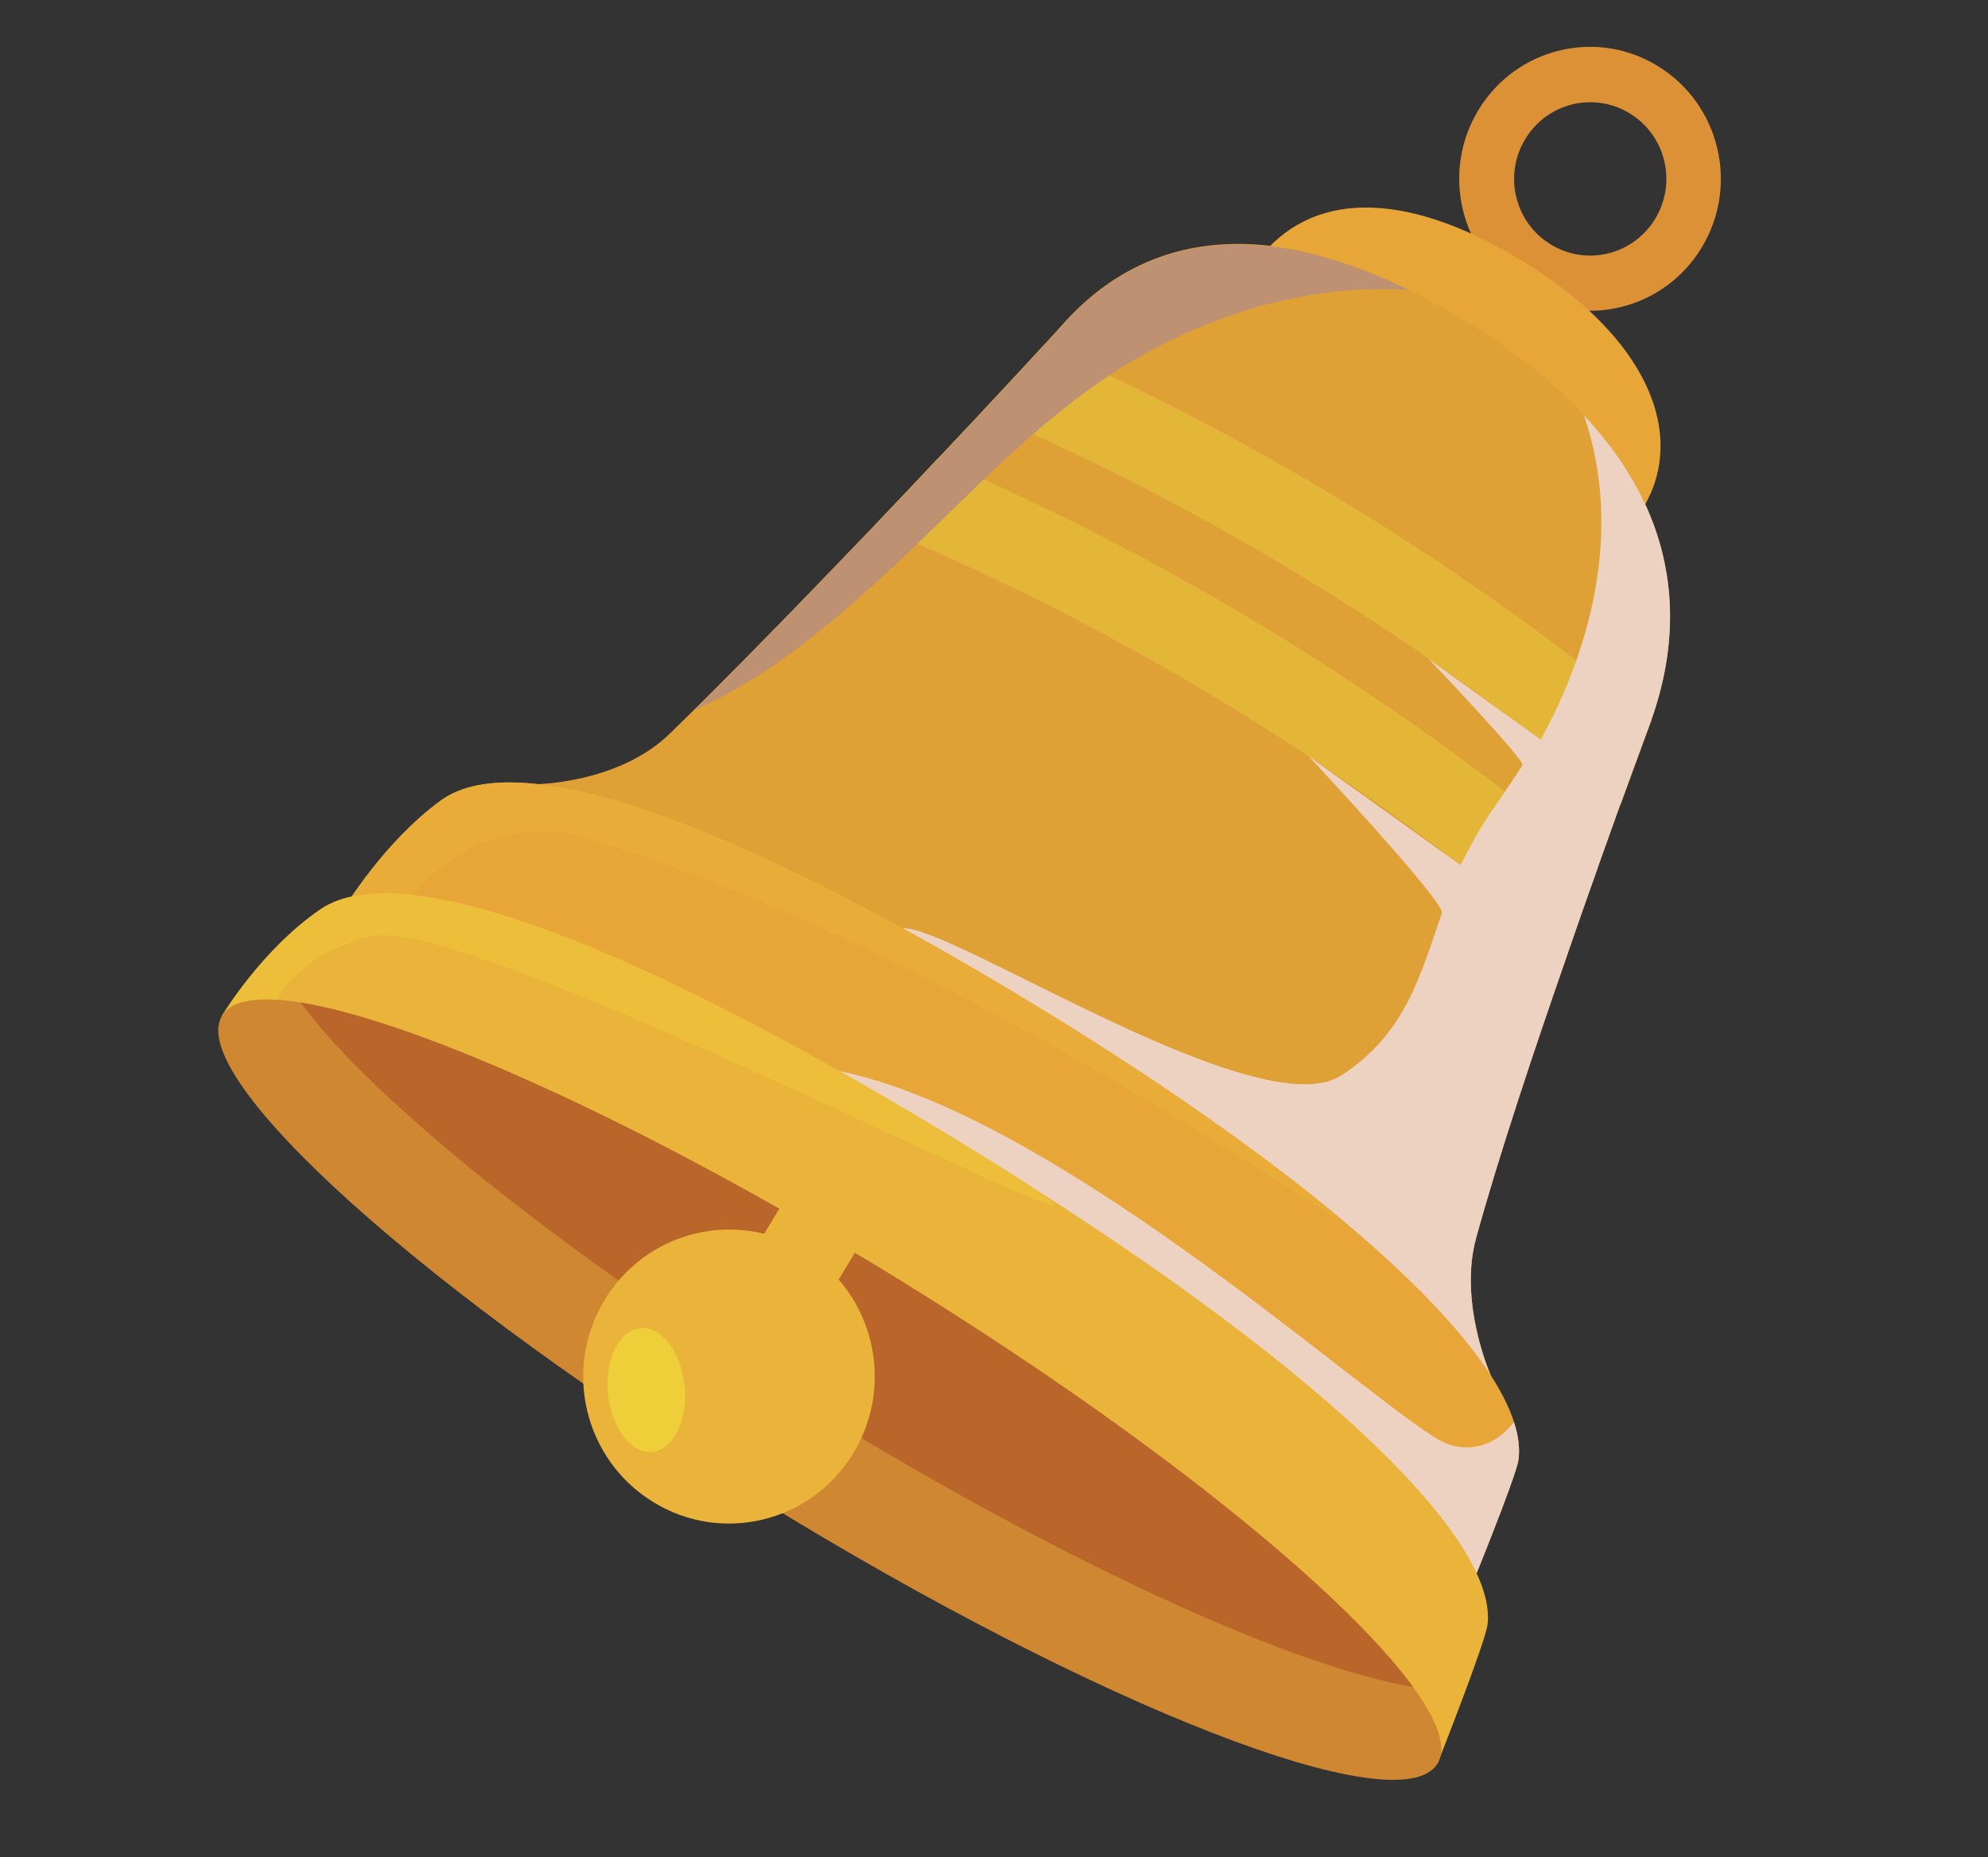 <?xml version="1.0" encoding="utf-8"?>
<!-- Generator: Adobe Illustrator 24.1.1, SVG Export Plug-In . SVG Version: 6.00 Build 0)  -->
<svg version="1.1" id="Layer_1" xmlns="http://www.w3.org/2000/svg" xmlns:xlink="http://www.w3.org/1999/xlink" x="0px" y="0px"
	 viewBox="0 0 105.13 98.21" style="enable-background:new 0 0 105.13 98.21;" xml:space="preserve">
<rect x="0" y="0" width="105.13" height="98.21" fill="#333333" stroke="none"/>
<style type="text/css">
	.st0{opacity:0.42;}
	.st1{fill:#FFFFFF;}
	.st2{fill:#DD9136;}
	.st3{fill:#E8A638;}
	.st4{fill:#DFA036;}
	.st5{fill:#E3B637;}
	.st6{fill:#BE9173;}
	.st7{fill:#EDD2C1;}
	.st8{fill:#E9AC39;}
	.st9{fill:#EAB339;}
	.st10{fill:#ECBE39;}
	.st11{fill:#D08732;}
	.st12{fill:#BA662A;}
	.st13{fill:#EECE39;}
</style>
<g>
	<g class="st0">
		<path class="st1" d="M30.22,62.12c3.87,1.1,7.65-2.96,10.19-5.63c2.86-3.01,6.95-7.07,7.36-11.61c0.23-2.52-2.07-4.78-4.36-3.68
			c-3.33,1.61-5.36,5.53-7.6,8.49c-1.1,1.45-2.19,2.91-3.24,4.41c-1.02,1.46-1.89,3.44-3.2,4.58C28.09,59.8,28.79,61.71,30.22,62.12
			L30.22,62.12z"/>
	</g>
	<g>
	</g>
</g>
<g>
	<g>
		<g>
			<g>
				<path class="st2" d="M78.18,5.82c-1.99,3.29-0.96,7.58,2.3,9.59c3.26,2.01,7.52,0.97,9.51-2.32c1.99-3.29,0.96-7.58-2.31-9.59
					C84.43,1.49,80.17,2.53,78.18,5.82z M80.66,7.35c1.16-1.91,3.63-2.52,5.53-1.35c1.9,1.16,2.5,3.66,1.34,5.57
					c-1.16,1.91-3.63,2.52-5.53,1.35C80.1,11.76,79.5,9.26,80.66,7.35z"/>
				<path class="st3" d="M66.77,13.44c-2.15,2.54-4.15,5.86-4.15,5.86l21.4,13.16c0,0,3.03-5.76,3.34-6.53
					c1.54-3.83-0.86-8.45-6.77-12.08C74.69,10.22,69.71,9.96,66.77,13.44z"/>
				<path class="st4" d="M28.41,41.46l50.43,31.27c0,0-1.73-3.85-0.77-7.31c1.2-4.35,3.09-10,4.85-15.05l0-0.01
					c0.55-1.6,1.1-3.14,1.6-4.56l0-0.01c0.42-1.17,0.81-2.26,1.16-3.24c0.9-2.48,1.53-4.17,1.65-4.5c0.01-0.01,0-0.02,0.01-0.02
					c2.58-7.34,0.29-14.82-9.72-20.98c-10.02-6.16-16.98-4.91-21.44,0.12c-0.23,0.26-0.56,0.62-0.97,1.06
					c-0.81,0.88-1.94,2.1-3.27,3.52c-0.73,0.78-1.52,1.62-2.36,2.51c-1.05,1.12-2.18,2.3-3.33,3.51c-3.75,3.92-7.8,8.08-10.82,11.01
					C32.75,41.41,28.41,41.46,28.41,41.46z"/>
				<path class="st5" d="M46.25,27.79c13.33,5.52,25.71,13.14,36.66,22.58c0.55-1.6,1.1-3.14,1.6-4.56l0-0.01
					c-10.54-8.86-22.31-16.11-34.94-21.53C48.53,25.4,47.4,26.58,46.25,27.79z"/>
				<path class="st5" d="M51.95,21.77c12.19,5.23,23.56,12.24,33.74,20.8c0.9-2.48,1.53-4.17,1.65-4.5
					c-9.77-8.03-20.58-14.7-32.13-19.81C54.41,19.14,53.28,20.35,51.95,21.77z"/>
				<path class="st6" d="M61.06,18.43c-5.79,3.05-9.9,8-14.69,12.33c-2.91,2.63-6.02,5.19-9.62,6.76c2.83-2.8,6.28-6.35,9.51-9.73
					c1.15-1.2,2.28-2.39,3.33-3.51c0.84-0.89,1.63-1.73,2.36-2.51c1.33-1.42,2.46-2.63,3.27-3.52c0.41-0.45,0.73-0.8,0.97-1.06
					c3.97-4.48,9.95-5.95,18.29-1.86C69.84,15.03,65.19,16.25,61.06,18.43z"/>
				<path class="st7" d="M47.72,49.08c2.63-0.15,18.88,10.6,23.22,7.78c3.4-2.21,4.17-5.29,5.31-8.58c0.19-0.56-7.04-8.29-7.04-8.29
					l8.03,5.75c0,0,0.89-1.77,1.5-2.65c0.58-0.83,1.18-1.71,1.77-2.63c0.16-0.25-4.96-5.62-4.96-5.62l5.93,4.27
					c2.43-4.44,4.45-10.8,2.28-17.16c4.71,5.04,5.51,10.6,3.58,16.09c0,0,0,0.01-0.01,0.02c-0.12,0.32-0.75,2.02-1.65,4.5
					c-0.35,0.97-0.74,2.06-1.16,3.24l0,0.01c-0.51,1.42-1.05,2.96-1.6,4.56l0,0.01c-1.76,5.05-3.65,10.7-4.85,15.05
					c-0.96,3.45,0.77,7.31,0.77,7.31L51.78,55.96C52.81,56.08,46.67,49.14,47.72,49.08z"/>
				<path class="st3" d="M23.32,42.32c-3.02,2.2-5.11,5.69-5.11,5.69l59.34,36.5c0,0,2.62-6.39,2.75-7.32
					c0.63-4.62-8.4-13.48-24.78-23.56C39.13,43.55,27.46,39.32,23.32,42.32z"/>
				<path class="st7" d="M44.38,56.63C55.65,58.95,71.09,72.96,75.86,76c1.66,1.06,3.29,0.41,4.2-0.81
					c0.24,0.73,0.32,1.41,0.24,2.01c-0.13,0.93-2.75,7.32-2.75,7.32S40.38,55.8,44.38,56.63z"/>
				<path class="st8" d="M23.32,42.32c-3.02,2.2-5.11,5.69-5.11,5.69l2.05,1.26c0,0,3.98-6.93,10.72-4.96
					c20.34,5.96,44.19,23.61,39.36,19.66c-3.9-3.19-8.88-6.69-14.82-10.35C39.13,43.55,27.46,39.32,23.32,42.32z"/>
				<path class="st9" d="M16.95,48.08c-3.12,2.13-5.21,5.63-5.21,5.63l64.28,39.54c0,0,2.55-6.44,2.65-7.38
					c0.5-4.71-9.4-14.1-27.16-25.02C33.76,49.92,21.23,45.16,16.95,48.08z"/>
				<path class="st10" d="M16.95,48.08c-3.12,2.13-5.21,5.63-5.21,5.63l2.22,1.36c0,0-0.11-4.05,5.63-5.55
					c5.75-1.5,49.68,22.24,31.93,11.32C33.76,49.92,21.23,45.16,16.95,48.08z"/>
				<path class="st11" d="M11.74,53.71c-1.96,3.25,10.83,14.73,28.58,25.65c17.75,10.92,33.73,17.14,35.7,13.89
					c0.51-0.85,0.02-2.25-1.3-4.05c-3.75-5.14-14.16-13.52-27.29-21.6C34.31,59.52,22.14,54.02,15.9,53.01
					C13.71,52.66,12.25,52.86,11.74,53.71z"/>
				<path class="st12" d="M15.9,53.01c3.75,5.14,14.16,13.52,27.29,21.6c13.13,8.07,25.29,13.57,31.53,14.58
					c-3.75-5.14-14.16-13.52-27.29-21.6C34.31,59.52,22.14,54.02,15.9,53.01z"/>
				<g>
					<path class="st9" d="M31.97,68.74c-2.22,3.66-1.07,8.45,2.57,10.68c3.63,2.24,8.38,1.08,10.59-2.59
						c2.22-3.67,1.07-8.45-2.57-10.69C38.93,63.92,34.19,65.08,31.97,68.74z"/>
					<polygon class="st9" points="38.25,68.81 42.19,71.23 46.49,64.12 42.55,61.7 					"/>
				</g>
				<path class="st13" d="M32.15,73.7c0.18,1.81,1.23,3.18,2.35,3.07c1.12-0.11,1.88-1.67,1.7-3.48c-0.18-1.81-1.23-3.18-2.35-3.06
					C32.74,70.34,31.98,71.89,32.15,73.7z"/>
			</g>
		</g>
	</g>
</g>
</svg>
